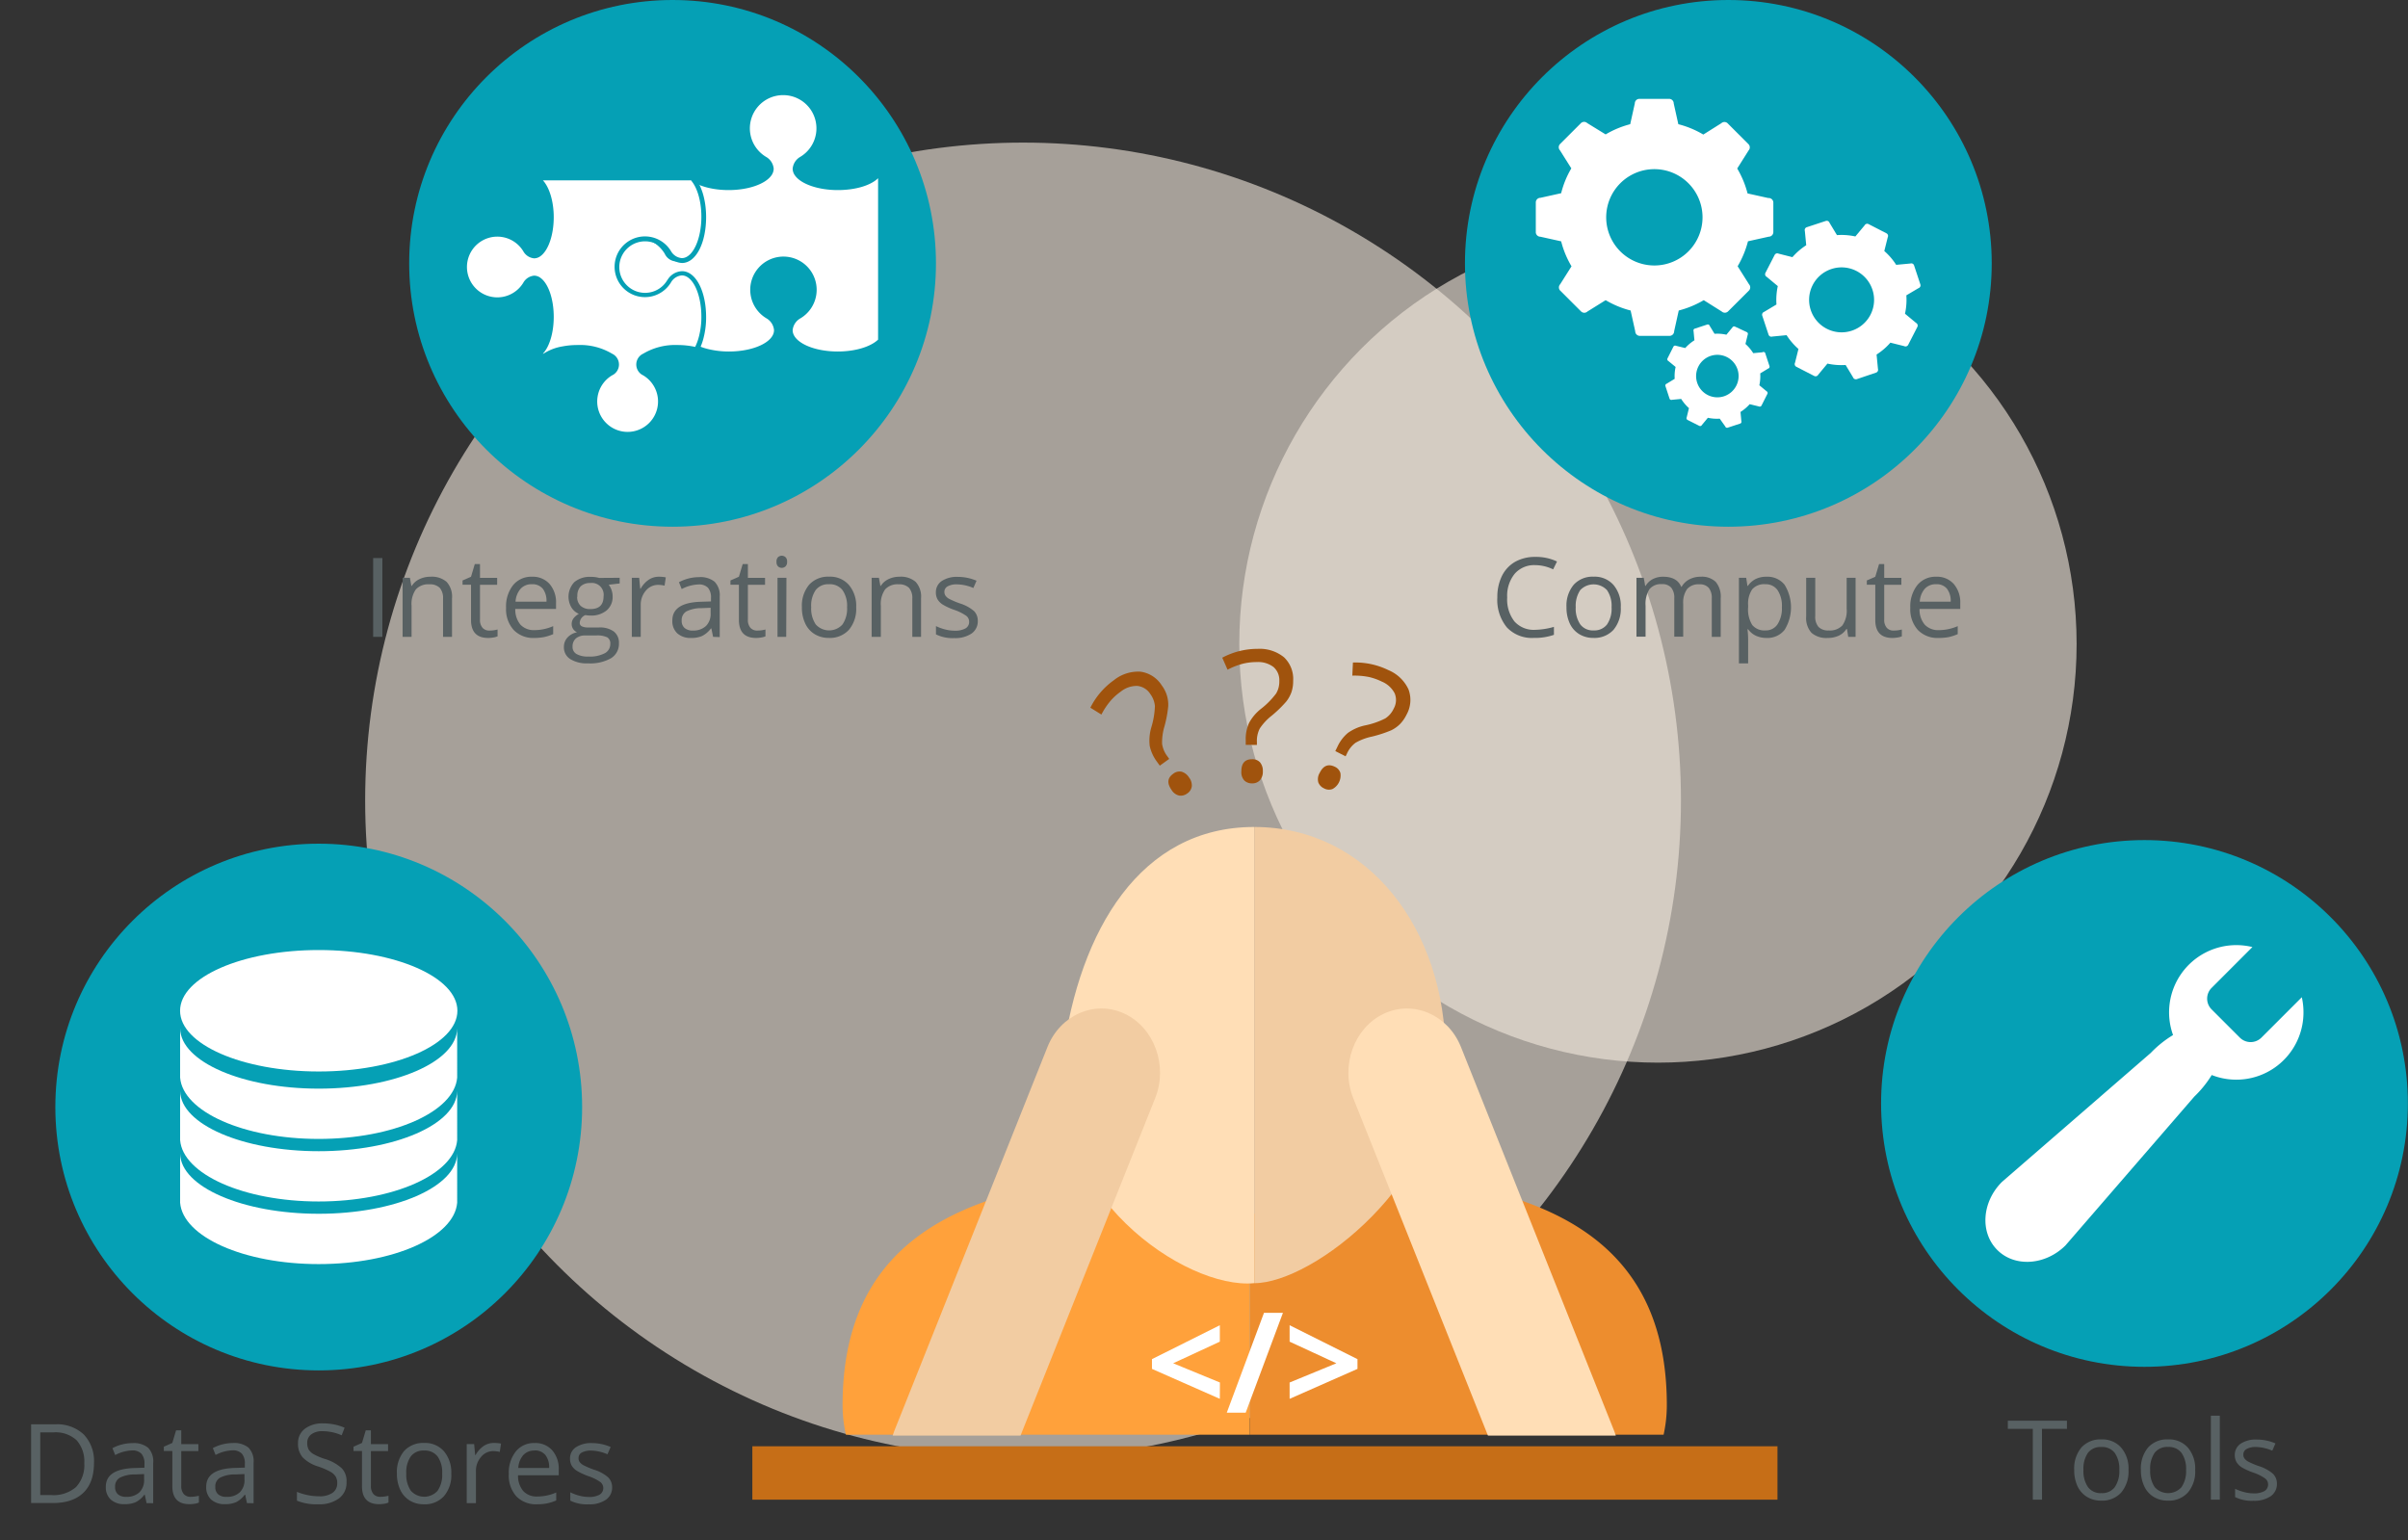 <svg id="Layer_1" data-name="Layer 1" xmlns="http://www.w3.org/2000/svg" viewBox="0 0 523.4 334.87"><rect x="0" y="0" width="523.4" height="334.87" fill="#333333" stroke="none"/><defs><style>.cls-1{fill:#f4e9de;opacity:0.6;}.cls-2{fill:#05a0b5;}.cls-3{fill:#fff;}.cls-4{fill:#586163;}.cls-5{fill:#ffa13b;}.cls-6{fill:#ed8d2e;}.cls-7{fill:#ffdeb6;}.cls-8{fill:#f2cca2;}.cls-9{fill:#c66e17;}.cls-10{fill:#a0530d;}</style></defs><circle class="cls-1" cx="222.37" cy="174" r="143"/><circle class="cls-1" cx="360.37" cy="140" r="91"/><circle class="cls-2" cx="375.67" cy="57.25" r="57.25"/><path class="cls-3" d="M384.36,43.05l-4.51-1a20.89,20.89,0,0,0-2.25-5.42l2.47-3.92a1,1,0,0,0,0-1.35l-4.57-4.57a1,1,0,0,0-1.36,0l-3.91,2.46A20.45,20.45,0,0,0,364.8,27l-1-4.51a1,1,0,0,0-1-1h-6.46a1,1,0,0,0-1,1l-1,4.51A20.45,20.45,0,0,0,349,29.22L345,26.76a1,1,0,0,0-1.36,0l-4.57,4.57a1,1,0,0,0,0,1.35l2.47,3.92A20.22,20.22,0,0,0,339.33,42l-4.51,1a1,1,0,0,0-1,1v6.46a1,1,0,0,0,1,1l4.51,1a20.42,20.42,0,0,0,2.25,5.43l-2.47,3.91a1,1,0,0,0,0,1.36l4.57,4.56a1,1,0,0,0,1.36,0L349,65.25a20.81,20.81,0,0,0,5.43,2.25l1,4.51a1,1,0,0,0,1,1h6.46a1,1,0,0,0,1-1l1-4.51a21,21,0,0,0,5.43-2.25l3.91,2.46a1,1,0,0,0,1.36,0l4.57-4.56a1,1,0,0,0,0-1.36l-2.47-3.91a21.1,21.1,0,0,0,2.25-5.43l4.51-1a1,1,0,0,0,1-1V44A1,1,0,0,0,384.36,43.05ZM359.59,57.71a10.47,10.47,0,1,1,10.47-10.47A10.47,10.47,0,0,1,359.59,57.71Z"/><path class="cls-3" d="M415.26,57.28l-3.11.29a13.78,13.78,0,0,0-2.58-3l.75-3a.64.64,0,0,0-.29-.86l-3.89-2a.64.64,0,0,0-.86.29l-2,2.4a14.07,14.07,0,0,0-4-.29l-1.61-2.67a.64.64,0,0,0-.82-.41l-4.13,1.36a.65.65,0,0,0-.42.82l.3,3.1a14.1,14.1,0,0,0-3,2.59l-3-.76a.65.65,0,0,0-.87.29l-2,3.89a.65.65,0,0,0,.29.87l2.4,2a14.14,14.14,0,0,0-.29,4l-2.67,1.6a.66.66,0,0,0-.42.82l1.37,4.14a.64.64,0,0,0,.81.41l3.11-.3a14.11,14.11,0,0,0,2.58,3l-.75,3a.65.65,0,0,0,.29.87l3.89,2a.65.65,0,0,0,.87-.28l2-2.41a14.1,14.1,0,0,0,3.95.3l1.61,2.67a.65.65,0,0,0,.82.41L407.78,81a.65.65,0,0,0,.41-.82l-.3-3.11a13.83,13.83,0,0,0,3-2.58l3,.75a.65.65,0,0,0,.87-.28l2-3.9a.65.65,0,0,0-.28-.86l-2.41-2a14.07,14.07,0,0,0,.29-4L417,62.64a.64.64,0,0,0,.41-.81l-1.37-4.14A.63.63,0,0,0,415.26,57.28ZM402.49,71.89A7.06,7.06,0,1,1,407,63,7.05,7.05,0,0,1,402.49,71.89Z"/><path class="cls-3" d="M383.08,76.58l-2,.19a9.4,9.4,0,0,0-1.69-2l.49-2a.43.43,0,0,0-.19-.57L377.12,71a.42.42,0,0,0-.57.18l-1.3,1.58a8.92,8.92,0,0,0-2.58-.2l-1.06-1.74a.41.41,0,0,0-.53-.27l-2.71.89a.41.41,0,0,0-.26.53l.19,2a9.4,9.4,0,0,0-2,1.69l-2-.49a.43.43,0,0,0-.57.19l-1.28,2.54a.42.42,0,0,0,.18.57l1.58,1.3a8.92,8.92,0,0,0-.2,2.58l-1.74,1.06a.41.41,0,0,0-.27.53l.89,2.71a.41.41,0,0,0,.53.26l2-.19a9.4,9.4,0,0,0,1.69,2l-.49,2a.43.43,0,0,0,.19.57l2.54,1.28a.42.42,0,0,0,.57-.18l1.3-1.57a9.28,9.28,0,0,0,2.58.19L375,92.7a.41.41,0,0,0,.53.27l2.71-.89a.41.41,0,0,0,.26-.53l-.19-2a9.4,9.4,0,0,0,2-1.69l2,.49a.43.43,0,0,0,.57-.19l1.28-2.54a.42.42,0,0,0-.18-.57l-1.57-1.3a9.28,9.28,0,0,0,.19-2.58l1.74-1.06a.41.41,0,0,0,.27-.53l-.89-2.71A.41.41,0,0,0,383.08,76.58Zm-8.35,9.56a4.62,4.62,0,1,1,2.94-5.84A4.63,4.63,0,0,1,374.73,86.14Z"/><circle class="cls-2" cx="69.28" cy="240.65" r="57.25"/><ellipse class="cls-3" cx="69.28" cy="219.72" rx="30.14" ry="13.2"/><path class="cls-3" d="M69.28,236.65c-16.54,0-30-5.84-30.13-13.07h0v10.67h0c.61,7.41,13.85,13.33,30.11,13.33s29.5-5.92,30.11-13.33h0V223.58h0C99.25,230.81,85.82,236.65,69.28,236.65Z"/><path class="cls-3" d="M69.28,250.25c-16.54,0-30-5.84-30.13-13.07h0v10.67h0c.61,7.41,13.85,13.33,30.11,13.33s29.5-5.92,30.11-13.33h0V237.18h0C99.25,244.41,85.82,250.25,69.28,250.25Z"/><path class="cls-3" d="M69.28,263.85c-16.54,0-30-5.84-30.13-13.07h0v10.67h0c.61,7.41,13.85,13.34,30.11,13.34s29.5-5.93,30.11-13.34h0V250.78h0C99.25,258,85.82,263.85,69.28,263.85Z"/><circle class="cls-2" cx="146.19" cy="57.25" r="57.25"/><path class="cls-3" d="M182.1,76.91c-5.78,0-10.3-2.26-10.3-5.14a3.73,3.73,0,0,1,1.79-2.94l.09-.07a6.72,6.72,0,1,0-6.9,0l.1.07a3.74,3.74,0,0,1,1.79,2.94c0,2.88-4.53,5.14-10.31,5.14a19.06,19.06,0,0,1-4.77-.58,13.61,13.61,0,0,1-2.61-1,.51.51,0,0,1-.27-.56,18.16,18.16,0,0,0,.44-4.08,14.31,14.31,0,0,0-2-7.87,2.36,2.36,0,0,0-4.34,0l0,0a7.65,7.65,0,0,1-6.57,3.69,7.73,7.73,0,1,1,6.57-11.76l0,0a2.36,2.36,0,0,0,4.34,0c1.24-1.74,2-4.68,2-7.86a18.29,18.29,0,0,0-.32-3.52,11.07,11.07,0,0,0-1.65-4.33.48.48,0,0,1-.09-.29v-.12a.51.51,0,0,1,.3-.46.71.71,0,0,1,.2,0,.49.49,0,0,1,.34.14c1.56,1.48,4.87,2.44,8.43,2.44,4,0,7.54-1.16,8.84-2.89a2.12,2.12,0,0,0,.47-1.25,2.92,2.92,0,0,0-1.45-2.17l0,0a7.72,7.72,0,0,1,4-14.3,7.72,7.72,0,0,1,4,14.3l0,0a2.91,2.91,0,0,0-1.44,2.17,2.05,2.05,0,0,0,.47,1.25c1.29,1.73,4.84,2.89,8.83,2.89,3.56,0,6.87-1,8.43-2.44a.49.49,0,0,1,.34-.14.65.65,0,0,1,.2,0,.51.51,0,0,1,.3.46V73.83a.51.51,0,0,1-.15.37C189.46,75.87,186,76.91,182.1,76.91Z"/><path class="cls-2" d="M170.23,20.68a7.22,7.22,0,0,1,3.71,13.42h0a3.31,3.31,0,0,0-1.65,2.58,2.56,2.56,0,0,0,.57,1.55c1.34,1.8,5,3.09,9.23,3.09,3.85,0,7.17-1,8.77-2.58V73.83c-1.6,1.53-4.92,2.58-8.77,2.58-5.41,0-9.8-2.08-9.8-4.64A3.31,3.31,0,0,1,174,69.19h0a7.22,7.22,0,1,0-7.42,0h0a3.29,3.29,0,0,1,1.66,2.58c0,2.56-4.39,4.64-9.81,4.64a19,19,0,0,1-4.64-.56,12.76,12.76,0,0,1-2.52-.92,19,19,0,0,0,.45-4.19,14.78,14.78,0,0,0-2.06-8.15,2.83,2.83,0,0,0-5.16,0v0a7.23,7.23,0,1,1,0-7.41h0a2.84,2.84,0,0,0,5.16,0A14.8,14.8,0,0,0,151.65,47a19.55,19.55,0,0,0-.32-3.61,11.85,11.85,0,0,0-1.74-4.53v-.12c1.61,1.53,4.93,2.58,8.77,2.58,4.27,0,7.89-1.29,9.24-3.09a2.62,2.62,0,0,0,.57-1.55,3.29,3.29,0,0,0-1.66-2.58h0a7.22,7.22,0,0,1,3.71-13.42m0-1A8.23,8.23,0,0,0,162,27.9a8.13,8.13,0,0,0,3.9,7l0,0a2.49,2.49,0,0,1,1.23,1.77,1.66,1.66,0,0,1-.37,1c-1,1.29-4,2.69-8.44,2.69-3.44,0-6.61-.9-8.08-2.3a1,1,0,0,0-.69-.28,1,1,0,0,0-.39.08,1,1,0,0,0-.61.92v.12a1,1,0,0,0,.18.58,10.65,10.65,0,0,1,1.57,4.13,18.16,18.16,0,0,1,.31,3.43,13.77,13.77,0,0,1-1.88,7.57,1.87,1.87,0,0,1-3.52,0l0,0a8.15,8.15,0,0,0-7-3.9,8.23,8.23,0,1,0,0,16.45,8.13,8.13,0,0,0,7-3.9l0,0a1.87,1.87,0,0,1,3.52,0,13.83,13.83,0,0,1,1.88,7.58,18.3,18.3,0,0,1-.42,4,1,1,0,0,0,.52,1.11,13.24,13.24,0,0,0,2.72,1,19.5,19.5,0,0,0,4.89.6c6.16,0,10.81-2.42,10.81-5.64a4.11,4.11,0,0,0-2-3.32.57.57,0,0,0-.15-.12,6.22,6.22,0,0,1,3.19-11.56,6.22,6.22,0,0,1,3.19,11.56.79.79,0,0,0-.15.12,4.09,4.09,0,0,0-2,3.32c0,3.22,4.64,5.64,10.8,5.64,4,0,7.61-1.09,9.46-2.85a1,1,0,0,0,.31-.73V38.74a1,1,0,0,0-.6-.92,1.1,1.1,0,0,0-.4-.08,1,1,0,0,0-.69.28c-1.47,1.4-4.64,2.3-8.08,2.3-4.41,0-7.46-1.4-8.43-2.69a1.59,1.59,0,0,1-.37-1,2.46,2.46,0,0,1,1.23-1.77l0,0a8.14,8.14,0,0,0,3.91-7,8.23,8.23,0,0,0-8.23-8.22Z"/><path class="cls-3" d="M136.42,94.32a7.11,7.11,0,0,1-7.11-7.1,7,7,0,0,1,3.39-6l0,0a2.11,2.11,0,0,0,0-3.9,13.06,13.06,0,0,0-7.16-1.79,17.58,17.58,0,0,0-3.21.29,10.37,10.37,0,0,0-3.94,1.5.48.48,0,0,1-.29.09H118a.49.49,0,0,1-.46-.3.51.51,0,0,1,.1-.54c1.35-1.42,2.22-4.43,2.22-7.67,0-3.64-1-6.87-2.63-8a1.86,1.86,0,0,0-1.11-.42,2.62,2.62,0,0,0-2,1.3l0,0a7.1,7.1,0,1,1,0-7.43l0,0a2.62,2.62,0,0,0,2,1.3,1.86,1.86,0,0,0,1.11-.42c1.58-1.17,2.63-4.41,2.63-8,0-3.24-.87-6.25-2.22-7.67a.51.51,0,0,1-.1-.54.5.5,0,0,1,.46-.31H150.1a.52.52,0,0,1,.36.16C152,40.39,153,43.59,153,47.13c0,5.31-2.08,9.46-4.74,9.46a3.45,3.45,0,0,1-2.72-1.65l-.07-.09a6.1,6.1,0,1,0,0,6.26l.07-.09a3.45,3.45,0,0,1,2.72-1.65c2.66,0,4.74,4.15,4.74,9.46a17.79,17.79,0,0,1-.53,4.37,11.94,11.94,0,0,1-.88,2.4.49.49,0,0,1-.44.27H151a16.73,16.73,0,0,0-3.73-.4,13.09,13.09,0,0,0-7.16,1.79,2.11,2.11,0,0,0,0,3.9l0,0a7.1,7.1,0,0,1-3.71,13.15Z"/><path class="cls-2" d="M150.1,39.11c1.39,1.47,2.35,4.51,2.35,8,0,4.95-1.9,9-4.24,9a3,3,0,0,1-2.36-1.51h0a6.6,6.6,0,1,0,0,6.78h0a3,3,0,0,1,2.36-1.51c2.34,0,4.24,4,4.24,9a16.86,16.86,0,0,1-.52,4.24,11.64,11.64,0,0,1-.83,2.3,17.73,17.73,0,0,0-3.84-.41,13.58,13.58,0,0,0-7.45,1.88,2.6,2.6,0,0,0,0,4.72h0a6.61,6.61,0,1,1-6.78,0h0a2.6,2.6,0,0,0,0-4.72A13.56,13.56,0,0,0,125.57,75a17.23,17.23,0,0,0-3.3.3,10.92,10.92,0,0,0-4.14,1.58H118c1.4-1.46,2.36-4.5,2.36-8,0-3.9-1.18-7.21-2.83-8.44a2.36,2.36,0,0,0-1.41-.52,3,3,0,0,0-2.36,1.51h0a6.6,6.6,0,1,1,0-6.78h0a3,3,0,0,0,2.36,1.51,2.36,2.36,0,0,0,1.41-.52c1.65-1.23,2.83-4.54,2.83-8.44,0-3.51-1-6.55-2.36-8H150.1m0-1H118a1,1,0,0,0-.72,1.69c1.26,1.33,2.08,4.21,2.08,7.33,0,4-1.26,6.77-2.43,7.64a1.4,1.4,0,0,1-.81.32c-.67,0-1.26-.68-1.55-1.09v0a7.6,7.6,0,1,0,0,8v0c.29-.4.88-1.08,1.55-1.08a1.33,1.33,0,0,1,.81.32c1.17.87,2.43,3.64,2.43,7.64,0,3.12-.82,6-2.08,7.33a1,1,0,0,0,.72,1.68h.11a1,1,0,0,0,.58-.18,9.88,9.88,0,0,1,3.74-1.42,16.61,16.61,0,0,1,3.12-.28,12.59,12.59,0,0,1,6.87,1.7c.41.29,1.09.87,1.09,1.54s-.68,1.26-1.09,1.54l0,0a7.6,7.6,0,1,0,8,0l0,0c-.4-.28-1.09-.87-1.09-1.54s.69-1.25,1.09-1.54a12.61,12.61,0,0,1,6.87-1.7,16.39,16.39,0,0,1,3.62.39l.22,0a1,1,0,0,0,.89-.54,12.43,12.43,0,0,0,.91-2.51,17.82,17.82,0,0,0,.55-4.49c0-5.68-2.25-10-5.24-10a3.84,3.84,0,0,0-3.11,1.83l-.11.15a5.6,5.6,0,1,1,0-5.74l.11.15a3.85,3.85,0,0,0,3.11,1.83c3,0,5.24-4.28,5.24-10,0-3.66-1-7-2.63-8.71a1,1,0,0,0-.72-.31Z"/><circle class="cls-2" cx="466.12" cy="239.87" r="57.25"/><path class="cls-3" d="M500.32,216.78l-8.79,8.79a3.32,3.32,0,0,1-4.67,0l-6.15-6.15a3.3,3.3,0,0,1,0-4.67l8.87-8.88a14.91,14.91,0,0,0-3.5-.42A14.61,14.61,0,0,0,472.33,225a23.45,23.45,0,0,0-4.84,3.88l-32.35,28.05c-4.36,4.35-4.82,11-1,14.8h0c3.79,3.79,10.46,3.33,14.81-1l28-32.35a23.64,23.64,0,0,0,3.79-4.69,14.6,14.6,0,0,0,19.94-13.6A14.79,14.79,0,0,0,500.32,216.78Z"/><path class="cls-4" d="M333.69,122.85a5.59,5.59,0,0,0-4.46,1.88,7.58,7.58,0,0,0-1.63,5.15,7.77,7.77,0,0,0,1.57,5.2,5.61,5.61,0,0,0,4.5,1.83,15.81,15.81,0,0,0,4.09-.64V138a12.53,12.53,0,0,1-4.4.67,7.44,7.44,0,0,1-5.84-2.3,9.45,9.45,0,0,1-2.06-6.53,10.32,10.32,0,0,1,1-4.64,7.2,7.2,0,0,1,2.86-3.07,8.77,8.77,0,0,1,4.4-1.07,10.54,10.54,0,0,1,4.71,1l-.84,1.71A9.06,9.06,0,0,0,333.69,122.85Z"/><path class="cls-4" d="M352.29,132a7.14,7.14,0,0,1-1.58,4.91,5.61,5.61,0,0,1-4.38,1.76,5.77,5.77,0,0,1-3.05-.81,5.32,5.32,0,0,1-2.07-2.32,8.17,8.17,0,0,1-.72-3.54,7.06,7.06,0,0,1,1.57-4.89,5.54,5.54,0,0,1,4.36-1.75,5.42,5.42,0,0,1,4.28,1.79A7,7,0,0,1,352.29,132Zm-9.79,0a6.07,6.07,0,0,0,1,3.75,3.4,3.4,0,0,0,2.89,1.29,3.46,3.46,0,0,0,2.9-1.28,6.09,6.09,0,0,0,1-3.76,6,6,0,0,0-1-3.72,4,4,0,0,0-5.81,0A6.1,6.1,0,0,0,342.5,132Z"/><path class="cls-4" d="M372.07,138.44v-8.35a3.45,3.45,0,0,0-.66-2.3,2.52,2.52,0,0,0-2-.77,3.3,3.3,0,0,0-2.68,1,5,5,0,0,0-.87,3.21v7.17h-1.94v-8.35a3.45,3.45,0,0,0-.66-2.3,2.53,2.53,0,0,0-2.05-.77,3.18,3.18,0,0,0-2.68,1.09,6,6,0,0,0-.85,3.6v6.73H355.7V125.6h1.58l.32,1.76h.09a3.86,3.86,0,0,1,1.55-1.47,4.78,4.78,0,0,1,2.25-.52c2,0,3.32.72,3.93,2.18h.1a4.07,4.07,0,0,1,1.66-1.6,5.2,5.2,0,0,1,2.49-.58,4.33,4.33,0,0,1,3.26,1.12,5,5,0,0,1,1.08,3.58v8.37Z"/><path class="cls-4" d="M384,138.68a5.67,5.67,0,0,1-2.29-.46,4.36,4.36,0,0,1-1.74-1.43h-.14a18,18,0,0,1,.14,2.14v5.28h-2V125.6h1.58l.27,1.76h.1a4.53,4.53,0,0,1,1.74-1.52,5.24,5.24,0,0,1,2.29-.47,4.74,4.74,0,0,1,3.94,1.74,9.31,9.31,0,0,1,0,9.82A4.75,4.75,0,0,1,384,138.68ZM383.72,127a3.44,3.44,0,0,0-2.85,1.09,5.55,5.55,0,0,0-.9,3.47V132a6.4,6.4,0,0,0,.9,3.87,3.43,3.43,0,0,0,2.89,1.17,3,3,0,0,0,2.61-1.35,6.37,6.37,0,0,0,.94-3.71,6.17,6.17,0,0,0-.94-3.69A3.11,3.11,0,0,0,383.72,127Z"/><path class="cls-4" d="M394.56,125.6v8.33a3.35,3.35,0,0,0,.71,2.35,2.94,2.94,0,0,0,2.24.77,3.68,3.68,0,0,0,2.95-1.1,5.57,5.57,0,0,0,.93-3.6V125.6h1.94v12.84h-1.6l-.28-1.72h-.11a3.93,3.93,0,0,1-1.66,1.46,5.63,5.63,0,0,1-2.42.5,4.93,4.93,0,0,1-3.51-1.11,4.79,4.79,0,0,1-1.16-3.57v-8.4Z"/><path class="cls-4" d="M411.61,137.07a6.41,6.41,0,0,0,1-.07,7.69,7.69,0,0,0,.77-.16v1.49a4,4,0,0,1-.94.25,6.59,6.59,0,0,1-1.1.1q-3.74,0-3.73-3.93v-7.64h-1.84v-.93l1.84-.81.82-2.75h1.12v3h3.73v1.51h-3.73v7.56a2.58,2.58,0,0,0,.56,1.78A1.88,1.88,0,0,0,411.61,137.07Z"/><path class="cls-4" d="M421.36,138.68a5.91,5.91,0,0,1-4.5-1.74,6.73,6.73,0,0,1-1.64-4.81,7.47,7.47,0,0,1,1.53-4.94,5.08,5.08,0,0,1,4.1-1.82,4.85,4.85,0,0,1,3.82,1.58,6.09,6.09,0,0,1,1.41,4.19v1.23h-8.85a5.07,5.07,0,0,0,1.15,3.44,4,4,0,0,0,3.05,1.17,10.31,10.31,0,0,0,4.1-.87v1.74a11,11,0,0,1-1.95.64A11.77,11.77,0,0,1,421.36,138.68ZM420.83,127a3.2,3.2,0,0,0-2.47,1,4.69,4.69,0,0,0-1.08,2.79H424a4.29,4.29,0,0,0-.82-2.82A2.87,2.87,0,0,0,420.83,127Z"/><path class="cls-4" d="M81.11,138.44V121.31h2v17.13Z"/><path class="cls-4" d="M96.3,138.44v-8.3a3.4,3.4,0,0,0-.71-2.35,3,3,0,0,0-2.24-.77,3.67,3.67,0,0,0-2.95,1.09,5.47,5.47,0,0,0-.94,3.6v6.73H87.51V125.6H89.1l.31,1.76h.1a3.93,3.93,0,0,1,1.67-1.47,5.41,5.41,0,0,1,2.4-.52,4.89,4.89,0,0,1,3.5,1.12,4.76,4.76,0,0,1,1.17,3.58v8.37Z"/><path class="cls-4" d="M106.39,137.07a6.45,6.45,0,0,0,1-.07,7.4,7.4,0,0,0,.76-.16v1.49a3.76,3.76,0,0,1-.93.25,6.61,6.61,0,0,1-1.11.1c-2.48,0-3.73-1.31-3.73-3.93v-7.64h-1.84v-.93l1.84-.81.82-2.75h1.13v3h3.73v1.51h-3.73v7.56a2.58,2.58,0,0,0,.55,1.78A1.9,1.9,0,0,0,106.39,137.07Z"/><path class="cls-4" d="M116.14,138.68a5.88,5.88,0,0,1-4.49-1.74,6.69,6.69,0,0,1-1.65-4.81,7.47,7.47,0,0,1,1.53-4.94,5.1,5.1,0,0,1,4.11-1.82,4.87,4.87,0,0,1,3.82,1.58,6.08,6.08,0,0,1,1.4,4.19v1.23H112a5.12,5.12,0,0,0,1.14,3.44,4,4,0,0,0,3,1.17,10.31,10.31,0,0,0,4.1-.87v1.74a10.54,10.54,0,0,1-2,.64A11.62,11.62,0,0,1,116.14,138.68ZM115.61,127a3.16,3.16,0,0,0-2.46,1,4.63,4.63,0,0,0-1.09,2.79h6.72A4.35,4.35,0,0,0,118,128,2.9,2.9,0,0,0,115.61,127Z"/><path class="cls-4" d="M134.69,125.6v1.23l-2.38.28a4,4,0,0,1,.59,1.08,4.08,4.08,0,0,1,.26,1.49,3.79,3.79,0,0,1-1.29,3,5.21,5.21,0,0,1-3.54,1.13,6.19,6.19,0,0,1-1.08-.1,1.91,1.91,0,0,0-1.24,1.65.82.82,0,0,0,.43.78,3.14,3.14,0,0,0,1.49.26h2.27a5.15,5.15,0,0,1,3.21.87,3.06,3.06,0,0,1,1.12,2.56,3.64,3.64,0,0,1-1.71,3.25,9.13,9.13,0,0,1-5,1.12,6.8,6.8,0,0,1-3.89-.94,3,3,0,0,1-1.36-2.65,3,3,0,0,1,.75-2,3.8,3.8,0,0,1,2.1-1.16,2.08,2.08,0,0,1-.82-.69,1.88,1.88,0,0,1-.34-1.09,2.06,2.06,0,0,1,.38-1.23,3.7,3.7,0,0,1,1.18-1,3.52,3.52,0,0,1-1.62-1.4,4.6,4.6,0,0,1,.64-5.5,5.16,5.16,0,0,1,3.58-1.14,6.38,6.38,0,0,1,1.82.23Zm-10.24,15a1.73,1.73,0,0,0,.88,1.58,4.84,4.84,0,0,0,2.52.54,7,7,0,0,0,3.63-.73,2.25,2.25,0,0,0,1.17-2,1.56,1.56,0,0,0-.64-1.44,5,5,0,0,0-2.43-.41h-2.33a3.07,3.07,0,0,0-2.06.63A2.29,2.29,0,0,0,124.45,140.6Zm1-10.89a2.61,2.61,0,0,0,.77,2,3,3,0,0,0,2.12.69q2.85,0,2.85-2.76a2.56,2.56,0,0,0-2.89-2.9,2.88,2.88,0,0,0-2.11.74A3,3,0,0,0,125.5,129.71Z"/><path class="cls-4" d="M143.19,125.37a7.12,7.12,0,0,1,1.53.14l-.27,1.8a6.39,6.39,0,0,0-1.4-.17,3.44,3.44,0,0,0-2.67,1.26,4.63,4.63,0,0,0-1.11,3.15v6.89h-1.94V125.6h1.6l.23,2.38h.09a5.61,5.61,0,0,1,1.72-1.93A3.85,3.85,0,0,1,143.19,125.37Z"/><path class="cls-4" d="M155,138.44l-.38-1.82h-.1a5.42,5.42,0,0,1-1.91,1.63,5.77,5.77,0,0,1-2.39.43,4.26,4.26,0,0,1-3-1,3.59,3.59,0,0,1-1.08-2.8q0-3.88,6.22-4.07l2.18-.07V130a3.26,3.26,0,0,0-.65-2.23,2.69,2.69,0,0,0-2.08-.72,8.47,8.47,0,0,0-3.64,1l-.59-1.49a9.38,9.38,0,0,1,2.08-.81,9.22,9.22,0,0,1,2.26-.29,4.89,4.89,0,0,1,3.41,1,4.25,4.25,0,0,1,1.11,3.27v8.76Zm-4.39-1.37a4,4,0,0,0,2.85-1,3.71,3.71,0,0,0,1-2.79v-1.16l-1.94.08a7.21,7.21,0,0,0-3.35.72,2.19,2.19,0,0,0-1,2,2,2,0,0,0,.64,1.6A2.64,2.64,0,0,0,150.63,137.07Z"/><path class="cls-4" d="M164.62,137.07a6.45,6.45,0,0,0,1-.07,7.4,7.4,0,0,0,.76-.16v1.49a3.76,3.76,0,0,1-.93.25,6.61,6.61,0,0,1-1.11.1c-2.48,0-3.73-1.31-3.73-3.93v-7.64h-1.84v-.93l1.84-.81.82-2.75h1.13v3h3.73v1.51h-3.73v7.56a2.58,2.58,0,0,0,.55,1.78A1.9,1.9,0,0,0,164.62,137.07Z"/><path class="cls-4" d="M168.78,122.12a1.3,1.3,0,0,1,.33-1,1.21,1.21,0,0,1,1.63,0,1.24,1.24,0,0,1,.34,1,1.28,1.28,0,0,1-.34,1,1.17,1.17,0,0,1-.81.32,1.14,1.14,0,0,1-.82-.32A1.32,1.32,0,0,1,168.78,122.12Zm2.11,16.32H169V125.6h1.94Z"/><path class="cls-4" d="M186.1,132a7.09,7.09,0,0,1-1.58,4.91,5.58,5.58,0,0,1-4.37,1.76,5.78,5.78,0,0,1-3.06-.81,5.3,5.3,0,0,1-2.06-2.32,8,8,0,0,1-.73-3.54,7.11,7.11,0,0,1,1.57-4.89,5.55,5.55,0,0,1,4.36-1.75,5.39,5.39,0,0,1,4.28,1.79A7,7,0,0,1,186.1,132Zm-9.78,0a6.14,6.14,0,0,0,1,3.75,3.91,3.91,0,0,0,5.8,0,6.09,6.09,0,0,0,1-3.76,6,6,0,0,0-1-3.72,3.48,3.48,0,0,0-2.93-1.27,3.44,3.44,0,0,0-2.88,1.25A6,6,0,0,0,176.32,132Z"/><path class="cls-4" d="M198.3,138.44v-8.3a3.4,3.4,0,0,0-.71-2.35,3,3,0,0,0-2.24-.77,3.66,3.66,0,0,0-2.95,1.09,5.47,5.47,0,0,0-.94,3.6v6.73h-2V125.6h1.58l.32,1.76h.09a4,4,0,0,1,1.68-1.47,5.41,5.41,0,0,1,2.4-.52,4.89,4.89,0,0,1,3.5,1.12,4.76,4.76,0,0,1,1.17,3.58v8.37Z"/><path class="cls-4" d="M212.53,134.94a3.23,3.23,0,0,1-1.34,2.77,6.34,6.34,0,0,1-3.75,1,8.12,8.12,0,0,1-4-.81v-1.8a10,10,0,0,0,2,.73,8.32,8.32,0,0,0,2.05.27,4.67,4.67,0,0,0,2.34-.48,1.61,1.61,0,0,0,.82-1.49,1.59,1.59,0,0,0-.65-1.28,10.64,10.64,0,0,0-2.53-1.26,13.37,13.37,0,0,1-2.55-1.16,3.57,3.57,0,0,1-1.13-1.13,3.05,3.05,0,0,1-.37-1.52,2.9,2.9,0,0,1,1.28-2.48,6,6,0,0,1,3.5-.9,10.29,10.29,0,0,1,4.06.84l-.69,1.58a9.33,9.33,0,0,0-3.51-.79,4,4,0,0,0-2.08.43,1.35,1.35,0,0,0-.71,1.19,1.42,1.42,0,0,0,.27.88,2.36,2.36,0,0,0,.85.69,18,18,0,0,0,2.25.95,8.61,8.61,0,0,1,3.09,1.68A3,3,0,0,1,212.53,134.94Z"/><path class="cls-4" d="M20.43,318c0,2.83-.76,5-2.3,6.49s-3.74,2.24-6.63,2.24H6.76V309.62H12a8.43,8.43,0,0,1,6.21,2.21A8.36,8.36,0,0,1,20.43,318Zm-2.11.07a6.9,6.9,0,0,0-1.68-5,6.73,6.73,0,0,0-5-1.7H8.75V325h2.43a7.4,7.4,0,0,0,5.35-1.75A6.93,6.93,0,0,0,18.32,318.09Z"/><path class="cls-4" d="M31.86,326.75l-.39-1.83h-.09a5.4,5.4,0,0,1-1.92,1.64,5.9,5.9,0,0,1-2.38.42,4.3,4.3,0,0,1-3-1A3.6,3.6,0,0,1,23,323.2q0-3.88,6.22-4.08l2.18-.07v-.8a3.23,3.23,0,0,0-.65-2.23,2.66,2.66,0,0,0-2.08-.72,8.42,8.42,0,0,0-3.63,1l-.6-1.49a8.65,8.65,0,0,1,2.08-.81,8.84,8.84,0,0,1,2.27-.29,4.87,4.87,0,0,1,3.4,1A4.23,4.23,0,0,1,33.3,318v8.77Zm-4.39-1.37a3.92,3.92,0,0,0,2.85-1,3.68,3.68,0,0,0,1-2.79v-1.16l-1.95.09a7,7,0,0,0-3.35.72,2.16,2.16,0,0,0-1,2,2,2,0,0,0,.64,1.61A2.63,2.63,0,0,0,27.47,325.38Z"/><path class="cls-4" d="M41.46,325.38a6.4,6.4,0,0,0,1-.08c.32-.05.58-.1.77-.15v1.48a3.93,3.93,0,0,1-.94.26,7.72,7.72,0,0,1-1.1.09c-2.49,0-3.73-1.3-3.73-3.92v-7.64H35.61v-.94l1.84-.81.82-2.74H39.4v3h3.72v1.51H39.4V323a2.6,2.6,0,0,0,.55,1.78A1.92,1.92,0,0,0,41.46,325.38Z"/><path class="cls-4" d="M53.68,326.75l-.39-1.83H53.2a5.4,5.4,0,0,1-1.92,1.64,5.9,5.9,0,0,1-2.38.42,4.3,4.3,0,0,1-3-1,3.6,3.6,0,0,1-1.08-2.8c0-2.59,2.08-3.95,6.22-4.08l2.18-.07v-.8a3.23,3.23,0,0,0-.65-2.23,2.66,2.66,0,0,0-2.08-.72,8.42,8.42,0,0,0-3.63,1l-.6-1.49a9.28,9.28,0,0,1,4.35-1.1,4.87,4.87,0,0,1,3.4,1A4.23,4.23,0,0,1,55.12,318v8.77Zm-4.39-1.37a3.92,3.92,0,0,0,2.85-1,3.68,3.68,0,0,0,1-2.79v-1.16l-2,.09a6.92,6.92,0,0,0-3.34.72,2.15,2.15,0,0,0-1,2,2,2,0,0,0,.64,1.61A2.63,2.63,0,0,0,49.29,325.38Z"/><path class="cls-4" d="M75.32,322.19a4.18,4.18,0,0,1-1.64,3.53A7.11,7.11,0,0,1,69.23,327a11.26,11.26,0,0,1-4.69-.78v-1.92a12.89,12.89,0,0,0,2.3.7,12.25,12.25,0,0,0,2.46.26,4.91,4.91,0,0,0,3-.76,2.47,2.47,0,0,0,1-2.1,2.7,2.7,0,0,0-.36-1.46,3.38,3.38,0,0,0-1.19-1.05,17.26,17.26,0,0,0-2.55-1.09,8.06,8.06,0,0,1-3.42-2,4.48,4.48,0,0,1-1-3.05,3.82,3.82,0,0,1,1.48-3.16,6.22,6.22,0,0,1,3.94-1.17,11.5,11.5,0,0,1,4.7.94L74.27,312a10.67,10.67,0,0,0-4.12-.89,4,4,0,0,0-2.48.68,2.26,2.26,0,0,0-.89,1.89,2.89,2.89,0,0,0,.33,1.46,3.12,3.12,0,0,0,1.11,1,13.22,13.22,0,0,0,2.38,1,9.43,9.43,0,0,1,3.71,2.06A4,4,0,0,1,75.32,322.19Z"/><path class="cls-4" d="M82.68,325.38a6.43,6.43,0,0,0,1-.08c.32-.05.57-.1.76-.15v1.48a3.7,3.7,0,0,1-.93.26,7.74,7.74,0,0,1-1.11.09c-2.48,0-3.72-1.3-3.72-3.92v-7.64H76.84v-.94l1.84-.81.82-2.74h1.12v3h3.73v1.51H80.62V323a2.65,2.65,0,0,0,.55,1.78A1.93,1.93,0,0,0,82.68,325.38Z"/><path class="cls-4" d="M98.09,320.32a7,7,0,0,1-1.58,4.9A5.55,5.55,0,0,1,92.14,327a5.78,5.78,0,0,1-3.06-.8A5.36,5.36,0,0,1,87,323.86a8.16,8.16,0,0,1-.73-3.54,7.12,7.12,0,0,1,1.57-4.9,5.58,5.58,0,0,1,4.36-1.75,5.44,5.44,0,0,1,4.29,1.8A7.08,7.08,0,0,1,98.09,320.32Zm-9.78,0a6.14,6.14,0,0,0,1,3.75,3.9,3.9,0,0,0,5.8,0,6,6,0,0,0,1-3.75,5.94,5.94,0,0,0-1-3.72,3.49,3.49,0,0,0-2.93-1.28,3.42,3.42,0,0,0-2.88,1.26A6,6,0,0,0,88.31,320.32Z"/><path class="cls-4" d="M107.36,313.67a7.93,7.93,0,0,1,1.54.14l-.27,1.81a6.47,6.47,0,0,0-1.41-.18,3.4,3.4,0,0,0-2.66,1.27,4.59,4.59,0,0,0-1.11,3.15v6.89h-2V313.91h1.61l.22,2.38h.1a5.64,5.64,0,0,1,1.72-1.94A3.89,3.89,0,0,1,107.36,313.67Z"/><path class="cls-4" d="M116.73,327a5.9,5.9,0,0,1-4.5-1.73,6.75,6.75,0,0,1-1.64-4.82,7.44,7.44,0,0,1,1.53-4.93,5,5,0,0,1,4.1-1.83,4.83,4.83,0,0,1,3.82,1.59,6.09,6.09,0,0,1,1.41,4.19v1.23H112.6a5.09,5.09,0,0,0,1.14,3.43,3.94,3.94,0,0,0,3.06,1.18,10.31,10.31,0,0,0,4.1-.87v1.73a10.28,10.28,0,0,1-2,.64A11,11,0,0,1,116.73,327Zm-.53-11.68a3.2,3.2,0,0,0-2.47,1,4.66,4.66,0,0,0-1.08,2.79h6.71a4.25,4.25,0,0,0-.82-2.82A2.89,2.89,0,0,0,116.2,315.3Z"/><path class="cls-4" d="M133.05,323.25a3.2,3.2,0,0,1-1.34,2.76,6.27,6.27,0,0,1-3.75,1,8.13,8.13,0,0,1-4-.8v-1.81a9.83,9.83,0,0,0,2,.74,8.24,8.24,0,0,0,2,.27,4.6,4.6,0,0,0,2.35-.49,1.67,1.67,0,0,0,.17-2.76,10,10,0,0,0-2.54-1.26,13.9,13.9,0,0,1-2.55-1.17,3.58,3.58,0,0,1-1.13-1.13,3,3,0,0,1-.36-1.51,2.88,2.88,0,0,1,1.27-2.48,6,6,0,0,1,3.51-.91,10.12,10.12,0,0,1,4.05.85l-.69,1.58a9.36,9.36,0,0,0-3.5-.8,4.13,4.13,0,0,0-2.09.43,1.34,1.34,0,0,0-.7,1.2,1.43,1.43,0,0,0,.26.88,2.7,2.7,0,0,0,.85.69,18,18,0,0,0,2.25.95,8.31,8.31,0,0,1,3.09,1.68A3,3,0,0,1,133.05,323.25Z"/><path class="cls-4" d="M443.85,326h-2V310.61h-5.43v-1.77h12.85v1.77h-5.43Z"/><path class="cls-4" d="M462.65,319.54a7.09,7.09,0,0,1-1.58,4.9,5.58,5.58,0,0,1-4.37,1.77,5.78,5.78,0,0,1-3.06-.81,5.38,5.38,0,0,1-2.07-2.32,8.17,8.17,0,0,1-.72-3.54,7.06,7.06,0,0,1,1.57-4.89,5.54,5.54,0,0,1,4.36-1.75,5.42,5.42,0,0,1,4.28,1.79A7,7,0,0,1,462.65,319.54Zm-9.79,0a6.07,6.07,0,0,0,1,3.75,3.4,3.4,0,0,0,2.89,1.29,3.44,3.44,0,0,0,2.9-1.28,6.09,6.09,0,0,0,1-3.76,6,6,0,0,0-1-3.72,3.46,3.46,0,0,0-2.92-1.27,3.43,3.43,0,0,0-2.88,1.25A6,6,0,0,0,452.86,319.54Z"/><path class="cls-4" d="M477.14,319.54a7,7,0,0,1-1.58,4.9,5.55,5.55,0,0,1-4.37,1.77,5.78,5.78,0,0,1-3.06-.81,5.3,5.3,0,0,1-2.06-2.32,8.16,8.16,0,0,1-.73-3.54,7.11,7.11,0,0,1,1.57-4.89,5.55,5.55,0,0,1,4.36-1.75,5.43,5.43,0,0,1,4.29,1.79A7,7,0,0,1,477.14,319.54Zm-9.78,0a6.14,6.14,0,0,0,1,3.75,3.91,3.91,0,0,0,5.8,0,6.09,6.09,0,0,0,1-3.76,6,6,0,0,0-1-3.72,3.48,3.48,0,0,0-2.93-1.27,3.44,3.44,0,0,0-2.88,1.25A6,6,0,0,0,467.36,319.54Z"/><path class="cls-4" d="M482.5,326h-1.95V307.74h1.95Z"/><path class="cls-4" d="M494.91,322.47a3.23,3.23,0,0,1-1.34,2.77,6.34,6.34,0,0,1-3.75,1,8.12,8.12,0,0,1-4-.81v-1.8a9.81,9.81,0,0,0,2,.73,8.18,8.18,0,0,0,2,.27,4.64,4.64,0,0,0,2.34-.48,1.62,1.62,0,0,0,.83-1.49,1.6,1.6,0,0,0-.66-1.28,10.44,10.44,0,0,0-2.53-1.26,13.37,13.37,0,0,1-2.55-1.16,3.5,3.5,0,0,1-1.13-1.14,3,3,0,0,1-.37-1.51,2.9,2.9,0,0,1,1.28-2.48,6,6,0,0,1,3.51-.9,10.28,10.28,0,0,1,4.05.84l-.69,1.58a9.36,9.36,0,0,0-3.5-.8,4,4,0,0,0-2.09.44,1.34,1.34,0,0,0-.7,1.19,1.41,1.41,0,0,0,.26.88,2.57,2.57,0,0,0,.85.69,18,18,0,0,0,2.25.95,8.61,8.61,0,0,1,3.09,1.68A3,3,0,0,1,494.91,322.47Z"/><path class="cls-5" d="M255,248.7a24.46,24.46,0,0,0-5.07,6.21c-38.43,2.39-66.79,12.9-66.79,50.56a29.82,29.82,0,0,0,.72,6.4h87.82V263Z"/><path class="cls-6" d="M362.3,305.47c0-36.56-26.74-47.54-63.47-50.33a24.81,24.81,0,0,0-6.78-7.82l-19.33,16.56-1-.88v48.87h89.88A29.83,29.83,0,0,0,362.3,305.47Z"/><path class="cls-3" d="M265.14,304.08l-14.75-6.51v-2.12l14.75-7.37v3.57L255,296.35l10.16,4.18Z"/><path class="cls-3" d="M278.86,285.38l-8.1,21.71h-4.11l8.09-21.71Z"/><path class="cls-3" d="M280.31,300.53l10.16-4.18-10.16-4.7v-3.57l14.75,7.37v2.12l-14.75,6.51Z"/><path class="cls-7" d="M231,229.36c-4,30.09,26.65,51,41.59,49.58V179.77C247.88,179.77,234.65,202.21,231,229.36Z"/><path class="cls-8" d="M314.21,229.36c0-27.39-16.86-49.59-41.59-49.59v99.17C285.42,278.94,314.21,256.74,314.21,229.36Z"/><path class="cls-8" d="M251.09,238.71c2.81-7-.17-15.27-6.61-18.33s-14,.19-16.8,7.21l-33.34,83.58c-.12.3-.21.6-.31.9h27.79Z"/><path class="cls-7" d="M350.9,311.17l-33.35-83.58c-2.8-7-10.36-10.27-16.8-7.21s-9.41,11.3-6.61,18.33l29.28,73.36h27.79C351.11,311.77,351,311.47,350.9,311.17Z"/><rect class="cls-9" x="163.53" y="314.39" width="222.82" height="11.61"/><path class="cls-10" d="M270.77,161.92v-1a8.54,8.54,0,0,1,.7-3.72,9.86,9.86,0,0,1,2.59-3.09,17.5,17.5,0,0,0,3.32-3.36,5.05,5.05,0,0,0,.69-2.71,3.78,3.78,0,0,0-1.27-3.05,5.52,5.52,0,0,0-3.65-1.07,12.34,12.34,0,0,0-3,.36,15.67,15.67,0,0,0-3.33,1.3l-1.15-2.61a16.25,16.25,0,0,1,7.65-1.92,8.41,8.41,0,0,1,5.76,1.82,6.49,6.49,0,0,1,2,5.13,7.49,7.49,0,0,1-.38,2.49,7.26,7.26,0,0,1-1.11,2,26.45,26.45,0,0,1-3.18,3.09,11.91,11.91,0,0,0-2.58,2.77,5.89,5.89,0,0,0-.63,2.94v.64Zm-.95,5.75c0-1.75.77-2.63,2.32-2.63a2.24,2.24,0,0,1,1.74.68,2.85,2.85,0,0,1,.61,1.95,2.8,2.8,0,0,1-.62,1.93,2.22,2.22,0,0,1-1.73.69,2.33,2.33,0,0,1-1.66-.61A2.64,2.64,0,0,1,269.82,167.67Z"/><path class="cls-10" d="M290.24,163.27l.46-.94a8.65,8.65,0,0,1,2.27-3,10.1,10.1,0,0,1,3.69-1.63,17.07,17.07,0,0,0,4.46-1.54,5.07,5.07,0,0,0,1.82-2.13,3.8,3.8,0,0,0,.21-3.3,5.54,5.54,0,0,0-2.81-2.57,12.72,12.72,0,0,0-2.83-1,16.13,16.13,0,0,0-3.57-.29l.13-2.85a16.3,16.3,0,0,1,7.71,1.65,8.36,8.36,0,0,1,4.36,4.17,6.54,6.54,0,0,1-.42,5.52,7.66,7.66,0,0,1-1.44,2.06,7.07,7.07,0,0,1-1.9,1.34,27.62,27.62,0,0,1-4.21,1.37,12.05,12.05,0,0,0-3.54,1.34,6,6,0,0,0-1.87,2.37l-.28.57ZM286.85,168c.77-1.57,1.86-2,3.25-1.34a2.19,2.19,0,0,1,1.25,1.38,3.36,3.36,0,0,1-1.72,3.48,2.18,2.18,0,0,1-1.85-.15,2.36,2.36,0,0,1-1.23-1.28A2.66,2.66,0,0,1,286.85,168Z"/><path class="cls-10" d="M252.09,166.44l-.61-.85a8.87,8.87,0,0,1-1.58-3.45,10.17,10.17,0,0,1,.34-4,17.93,17.93,0,0,0,.79-4.66,5.15,5.15,0,0,0-1-2.61,3.77,3.77,0,0,0-2.8-1.76,5.51,5.51,0,0,0-3.6,1.22,12,12,0,0,0-2.23,2,15.79,15.79,0,0,0-2,3L237,153.84a16.22,16.22,0,0,1,5.14-6,8.42,8.42,0,0,1,5.75-1.83,6.5,6.5,0,0,1,4.64,3,6.89,6.89,0,0,1,1.39,4.56,25.55,25.55,0,0,1-.82,4.35,12.16,12.16,0,0,0-.51,3.76,5.89,5.89,0,0,0,1.18,2.77l.37.52Zm2.54,5.25c-1-1.44-.89-2.6.38-3.49a2.2,2.2,0,0,1,1.81-.45,2.84,2.84,0,0,1,1.62,1.25,2.77,2.77,0,0,1,.61,1.93,2.23,2.23,0,0,1-1,1.56,2.36,2.36,0,0,1-1.71.46A2.62,2.62,0,0,1,254.63,171.69Z"/></svg>